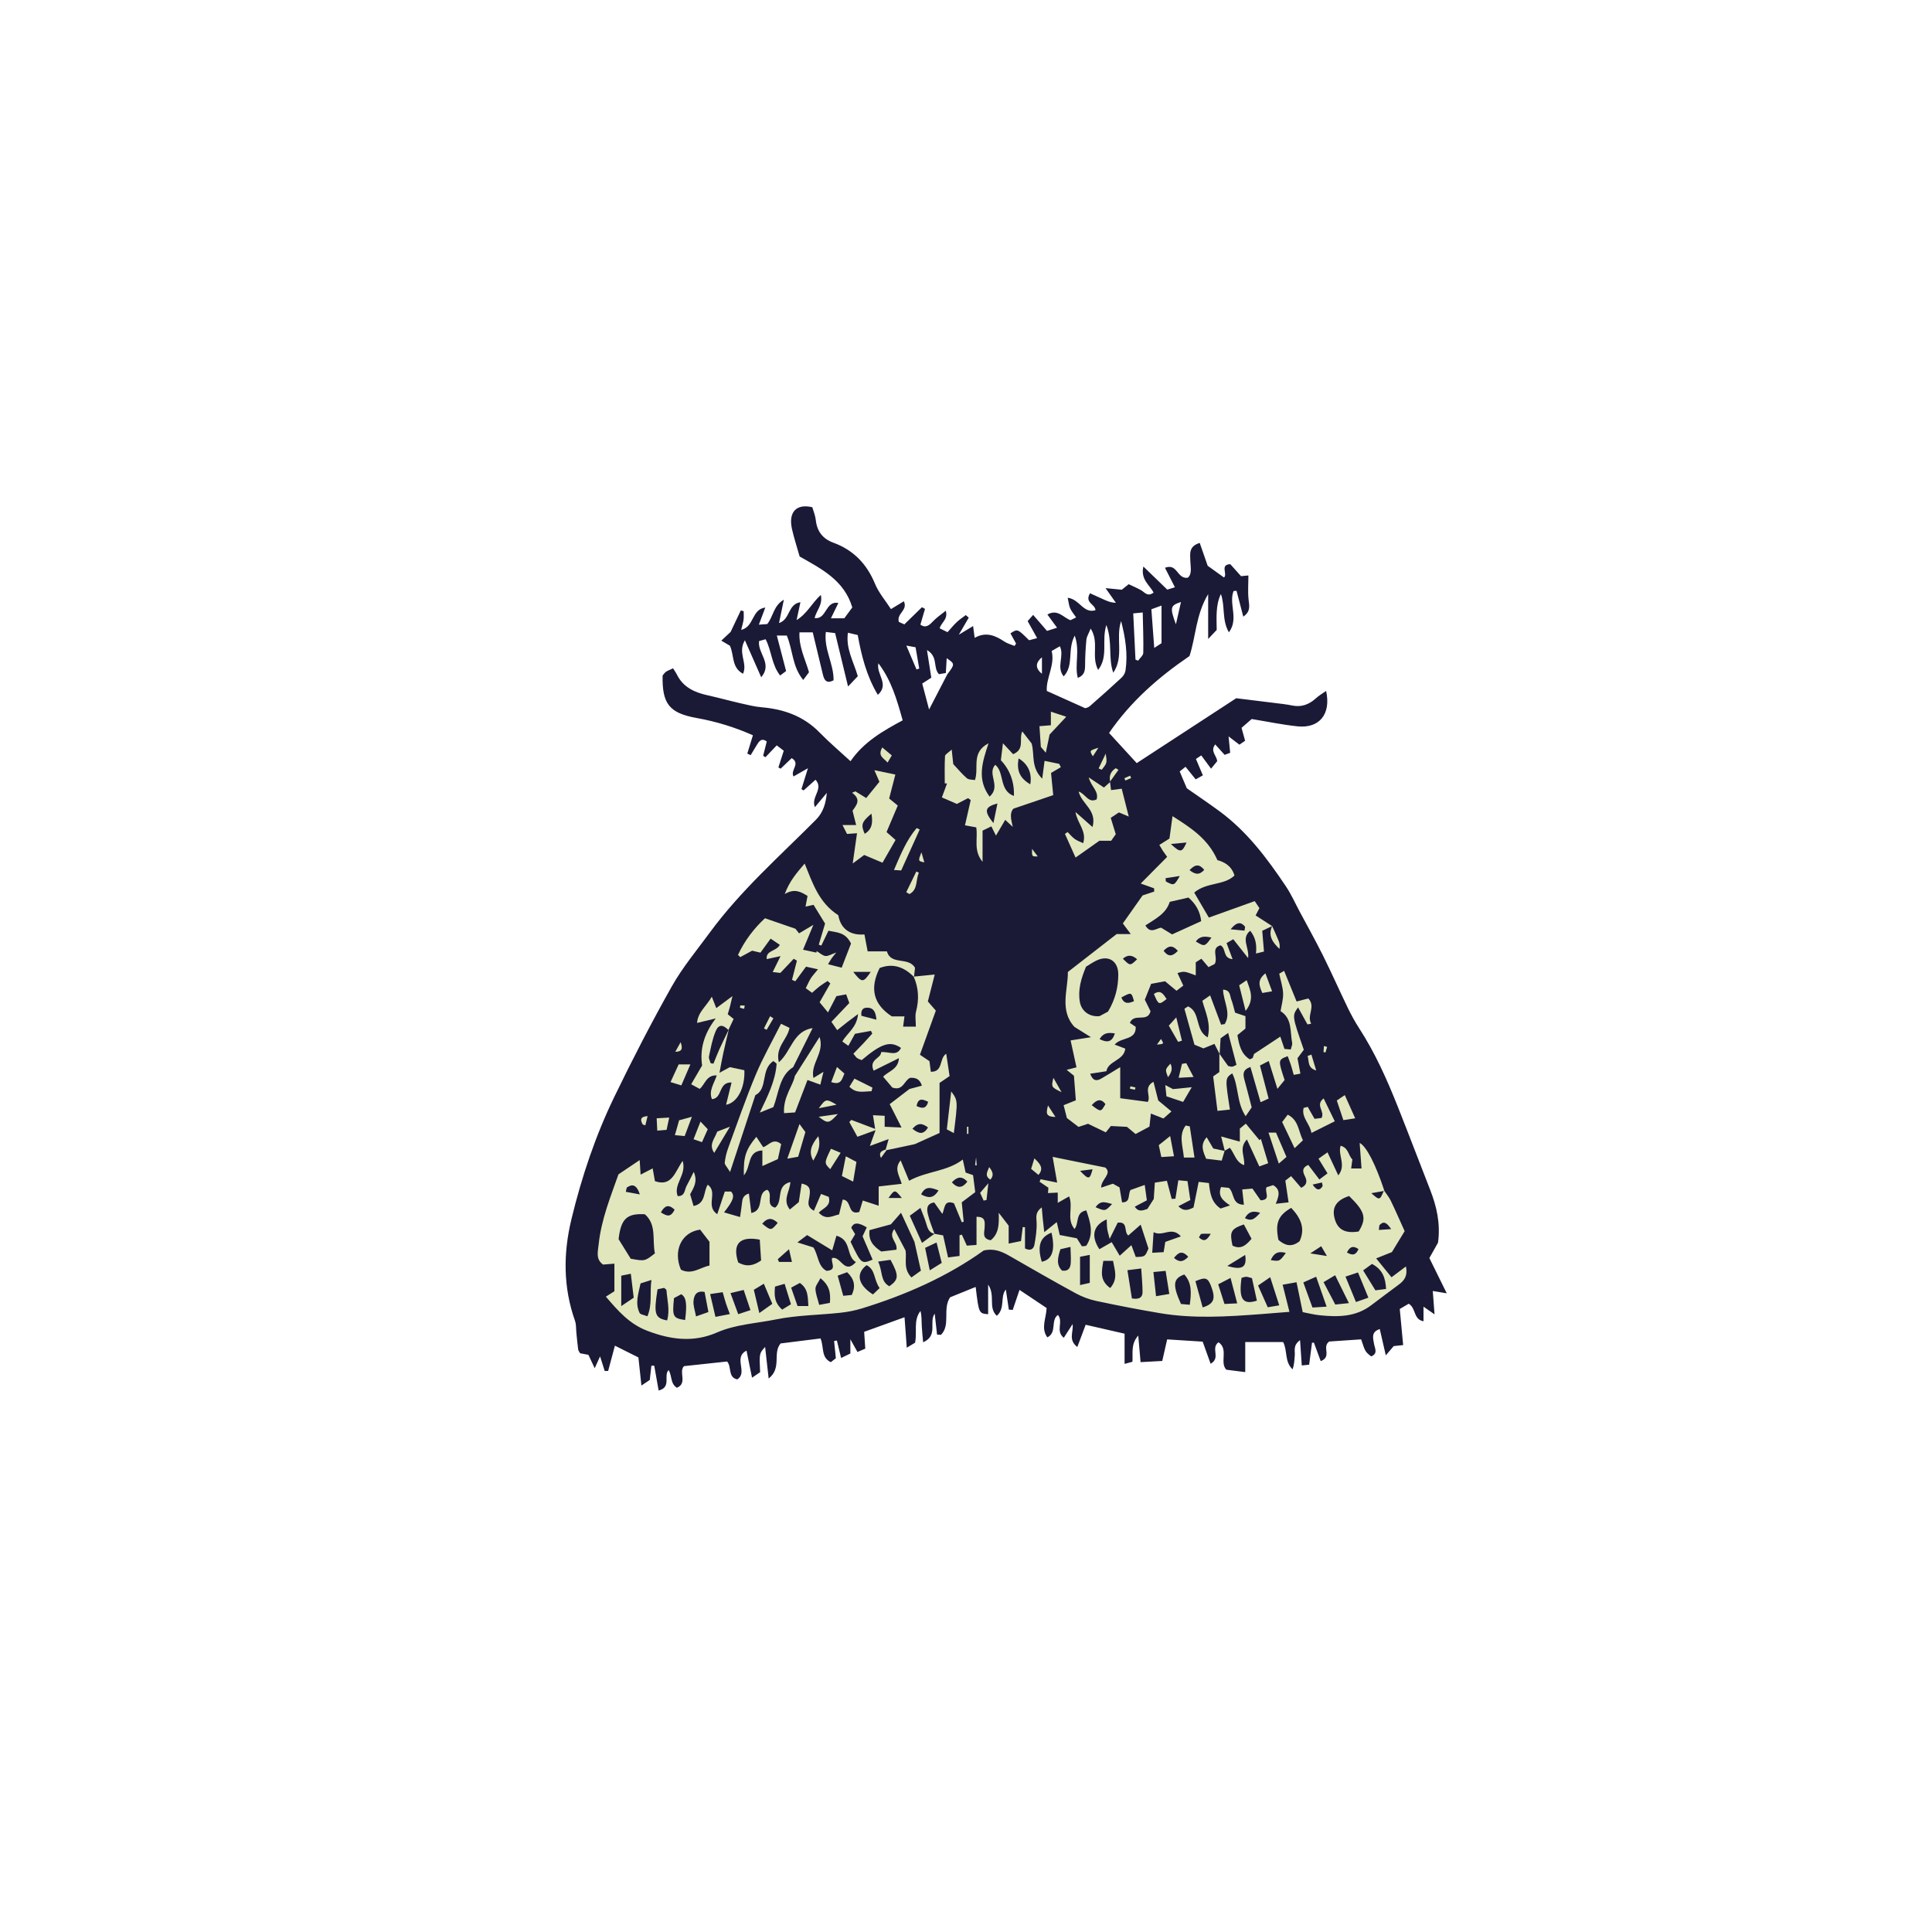 <svg version="1.1" id="svg" xmlns="http://www.w3.org/2000/svg" xmlns:xlink="http://www.w3.org/1999/xlink" x="0px" y="0px"
	 width="200px" height="200px" viewBox="0 0 200 200" enable-background="new 0 0 200 200" xml:space="preserve">
<path class="stroke" fill="#1a1a37"  fill-rule="evenodd" clip-rule="evenodd" d="M90.872,71.932c-1.168-1.961-1.687-4.017-2.08-6.193
	c-0.3-0.071-0.597-0.14-1.015-0.239c-0.234,1.648,0.563,2.933,1.023,4.501c-0.195,0.205-0.495,0.521-1.01,1.065
	c-0.481-1.987-0.892-3.681-1.339-5.528c-0.202-0.024-0.541-0.065-0.962-0.116c-0.216,1.803,0.833,3.3,0.801,5.006
	c-0.709,0.368-0.96,0.003-1.102-0.583c-0.342-1.431-0.687-2.861-1.053-4.382c-0.39,0-0.838,0-1.373,0
	c-0.085,1.497,0.584,2.732,0.985,4.126c-0.15,0.202-0.336,0.451-0.596,0.801c-1.155-1.389-1.067-3.11-1.703-4.596
	c-0.259,0-0.52,0-1.03,0c0.336,1.29,0.641,2.455,0.959,3.673c-0.202,0.151-0.379,0.284-0.616,0.462
	c-0.896-1.126-0.875-2.55-1.504-3.753c-0.265,0.073-0.476,0.131-0.677,0.187c-0.178,1.261,1.429,2.321,0.221,3.749
	c-0.571-1.293-1.084-2.457-1.69-3.831c-0.785,1.299,0.316,2.355-0.193,3.466c-1.215-0.65-0.9-1.923-1.36-2.903
	c-0.216-0.127-0.487-0.287-0.889-0.523c0.403-0.378,0.73-0.685,0.964-0.904c0.386-0.813,0.72-1.518,1.054-2.223
	c0.099,0.025,0.198,0.049,0.296,0.074c0,0.289,0.028,0.582-0.007,0.866c-0.039,0.308-0.137,0.607-0.25,1.074
	c1.368-0.326,1.057-2.125,2.498-2.315c-0.237,0.629-0.428,1.136-0.667,1.773c0.4-0.029,0.663-0.048,0.868-0.063
	c0.635-0.786,0.629-1.89,1.721-2.524c-0.18,0.867-0.326,1.567-0.503,2.422c1.187-0.395,0.882-1.94,2.218-2.162
	c-0.132,0.618-0.244,1.133-0.398,1.852c1.114-0.685,1.578-1.764,2.509-2.604c0.225,1.012-0.453,1.6-0.645,2.394
	c1.277,0.175,1.083-1.811,2.462-1.564c-0.25,0.516-0.483,0.996-0.772,1.592c0.529,0,0.934,0,1.383,0
	c0.276-0.374,0.554-0.752,0.829-1.126c-0.845-2.847-3.253-4.018-5.452-5.274c-0.288-1.021-0.587-1.925-0.794-2.85
	c-0.388-1.737,0.448-2.645,2.106-2.25c0.118,0.419,0.313,0.867,0.361,1.329c0.123,1.173,0.734,1.946,1.812,2.34
	c2.091,0.766,3.466,2.196,4.317,4.255c0.389,0.941,1.092,1.753,1.653,2.622c0.519-0.315,0.903-0.548,1.332-0.81
	c0.453,0.936-0.772,1.247-0.516,2.136c0.176,0.079,0.446,0.201,0.57,0.257c0.675-0.659,1.248-1.219,1.821-1.778
	c0.105,0.057,0.211,0.112,0.317,0.169c-0.152,0.521-0.304,1.044-0.476,1.636c0.58,0.414,0.954,0.026,1.368-0.407
	c0.335-0.349,0.75-0.622,1.263-1.036c0.246,0.928-0.471,1.193-0.637,1.821c0.234,0.115,0.497,0.245,0.812,0.401
	c0.339-0.373,0.631-0.736,0.968-1.052c0.282-0.267,0.613-0.479,0.923-0.716c0.103,0.088,0.205,0.176,0.308,0.264
	c-0.303,0.52-0.606,1.039-1.032,1.77c0.58-0.352,0.976-0.593,1.482-0.9c0.062,0.467,0.103,0.776,0.161,1.222
	c1.152-0.655,2.123-0.258,3.073,0.382c0.312,0.21,0.702,0.305,1.056,0.453c0.053-0.08,0.105-0.161,0.158-0.241
	c-0.194-0.354-0.389-0.707-0.583-1.059c0.732-0.479,0.732-0.479,1.928,0.712c0.206-0.053,0.455-0.119,0.835-0.218
	c-0.347-0.623-0.64-1.148-0.983-1.763c0.147-0.165,0.315-0.355,0.57-0.643c0.495,0.572,0.92,1.063,1.437,1.659
	c0.279-0.089,0.602-0.192,1.039-0.332c-0.377-0.515-0.663-0.905-1.002-1.367c1.072-0.598,1.627,0.306,2.389,0.589
	c0.136-0.066,0.302-0.147,0.587-0.286c-0.229-0.339-0.472-0.616-0.616-0.937c-0.132-0.296-0.156-0.641-0.258-1.098
	c1.247,0.146,1.615,1.67,2.878,1.285c-0.04-0.646-1.16-0.759-0.566-1.752c0.412,0.187,0.855,0.385,1.294,0.587
	c0.406,0.188,0.811,0.381,1.383,0.4c-0.294-0.417-0.588-0.834-1.07-1.518c0.706,0.069,1.136,0.111,1.681,0.165
	c0.154-0.123,0.401-0.32,0.715-0.572c0.431,0.206,0.864,0.386,1.271,0.615c0.386,0.216,0.681,0.735,1.307,0.249
	c-0.397-0.774-1.369-1.341-1.058-2.695c0.901,0.872,1.665,1.611,2.475,2.393c0.223-0.068,0.477-0.147,0.79-0.245
	c-0.364-0.711-0.679-1.329-1.029-2.016c1.309-0.505,1.216,1.17,2.355,1.032c0.483-0.387,0.283-1.111,0.267-1.795
	c-0.016-0.688-0.174-1.459,0.975-1.812c0.3,0.86,0.586,1.68,0.825,2.367c0.598,0.43,1.111,0.798,1.688,1.213
	c0.405-0.352-0.454-1.327,0.65-1.381c0.346,0.385,0.722,0.805,1.114,1.242c0.299-0.029,0.603-0.059,0.762-0.074
	c0,0.891-0.071,1.713,0.022,2.518c0.072,0.632,0.227,1.214-0.551,1.745c-0.242-0.925-0.47-1.797-0.699-2.669
	c-0.101,0.005-0.203,0.01-0.304,0.015c-0.533,1.328,0.566,2.887-0.487,4.277c-0.75-1.28-0.371-2.701-0.828-3.962
	c-0.554,1.166-0.445,2.408-0.434,3.719c-0.21,0.222-0.458,0.483-0.884,0.933c0-1.616,0-2.988,0-4.646
	c-1.284,2.153-1.273,4.405-1.932,6.416c-3.222,2.196-6.073,4.688-8.326,7.96c0.99,1.08,1.938,2.114,2.862,3.122
	c3.563-2.323,6.948-4.531,10.301-6.717c1.394,0.171,2.668,0.324,3.941,0.486c0.614,0.078,1.232,0.138,1.836,0.264
	c0.98,0.205,1.772-0.101,2.488-0.757c0.299-0.275,0.663-0.48,1.042-0.749c0.529,2.405-0.7,3.902-2.963,3.666
	c-1.556-0.163-3.096-0.488-4.742-0.757c-0.326,0.283-0.675,0.587-1.051,0.912c0.127,0.459,0.237,0.858,0.369,1.337
	c-0.164,0.112-0.348,0.239-0.59,0.406c-0.339-0.259-0.656-0.501-1.122-0.856c0.066,0.674,0.115,1.165,0.167,1.695
	c-0.209,0.078-0.378,0.142-0.574,0.215c-0.322-0.357-0.623-0.69-0.977-1.082c-0.546,0.728,0.15,1.127,0.206,1.736
	c-0.147,0.18-0.343,0.419-0.636,0.776c-0.366-0.496-0.66-0.894-1.013-1.373c-0.176,0.118-0.349,0.233-0.551,0.367
	c0.249,0.589,0.468,1.105,0.718,1.697c-0.261,0.146-0.482,0.269-0.746,0.416c-0.367-0.456-0.685-0.85-1.049-1.303
	c-0.23,0.185-0.404,0.323-0.605,0.484c0.26,0.614,0.499,1.178,0.736,1.741c1.13,0.792,2.276,1.562,3.387,2.379
	c2.85,2.096,4.935,4.882,6.876,7.78c0.551,0.821,0.957,1.739,1.425,2.615c0.808,1.511,1.646,3.007,2.409,4.54
	c0.89,1.787,1.696,3.615,2.566,5.411c0.353,0.727,0.74,1.442,1.18,2.119c1.643,2.536,2.867,5.275,3.979,8.068
	c1.146,2.877,2.243,5.773,3.371,8.658c0.667,1.709,1.082,3.457,0.816,5.462c-0.248,0.443-0.574,1.022-0.898,1.6
	c0.562,1.14,1.115,2.262,1.8,3.65c-0.675-0.112-1.043-0.172-1.447-0.238c0.053,0.694,0.104,1.387,0.182,2.417
	c-0.534-0.372-0.836-0.583-1.142-0.795c0,0.462,0,0.948,0,1.511c-1.075-0.201-0.749-1.342-1.529-1.817
	c-0.269,0.158-0.606,0.354-0.928,0.544c0.122,1.299,0.232,2.479,0.351,3.738c-0.354,0.037-0.618,0.065-0.977,0.103
	c-0.163,0.19-0.391,0.456-0.821,0.959c-0.237-1.037-0.421-1.838-0.624-2.721c-0.916,0.295-0.693,0.945-0.598,1.509
	c0.083,0.493,0.439,1.019-0.289,1.321c-0.62-0.487-0.62-0.487-1.04-1.765c-1.165,0.079-2.336,0.159-3.311,0.225
	c-0.795,0.583,0.332,1.549-0.873,2.031c-0.245-0.667-0.476-1.291-0.706-1.916c-0.065,0.004-0.131,0.007-0.197,0.01
	c-0.096,0.733-0.19,1.465-0.296,2.275c-0.253,0.025-0.464,0.046-0.763,0.076c-0.059-0.859-0.112-1.634-0.179-2.618
	c-0.736,0.53-0.515,1.069-0.545,1.534c-0.031,0.492-0.057,0.985-0.223,1.488c-0.861-0.787-0.509-1.932-0.984-2.827
	c-1.251,0-2.508,0-3.921,0c0,1.129,0,2.11,0,3.114c-0.745-0.095-1.335-0.171-1.957-0.25c-0.727-0.746,0.261-2.128-0.812-2.841
	c-0.845,0.622,0.277,1.609-0.816,2.226c-0.262-0.729-0.503-1.399-0.823-2.29c-1.146-0.073-2.397-0.152-3.675-0.233
	c-0.2,0.876-0.362,1.59-0.509,2.232c-0.788,0.043-1.409,0.077-2.245,0.123c-0.073-0.842-0.148-1.697-0.24-2.752
	c-0.788,0.889-0.541,1.807-0.602,2.714c-0.22,0.06-0.425,0.115-0.812,0.219c0-1.087,0-2.059,0-3.127
	c-1.405-0.322-2.681-0.615-4.029-0.924c-0.301,0.802-0.564,1.502-0.865,2.304c-0.979-0.761-0.374-1.552-0.489-2.371
	c-0.324,0.503-0.597,0.929-0.911,1.417c-0.892-0.719-0.009-1.662-0.608-2.368c-0.783,0.554-0.069,1.822-1.097,2.324
	c-0.69-0.97-0.122-1.929-0.073-3.039c-0.855-0.572-1.788-1.195-2.805-1.876c-0.268,0.79-0.484,1.431-0.701,2.071
	c-0.135-0.009-0.27-0.019-0.404-0.028c-0.104-0.704-0.209-1.407-0.31-2.079c-0.619,0.73-0.035,1.942-0.936,2.72
	c-0.931-0.866-0.113-2.071-0.897-3.234c0,1.229,0,2.144,0,3.069c-0.961-0.084-0.961-0.084-1.292-2.825
	c-0.943,0.382-1.847,0.75-2.648,1.074c-0.815,1.245,0.089,2.842-0.942,3.884c-0.136-0.009-0.272-0.017-0.407-0.025
	c-0.08-0.709-0.159-1.419-0.242-2.163c-0.636,0.837,0.394,2.269-1.199,2.958c-0.057-0.66-0.119-1.189-0.143-1.721
	c-0.022-0.505-0.005-1.012-0.127-1.524c-0.772,0.983-0.324,2.154-0.566,3.29c-0.184,0.111-0.408,0.247-0.857,0.519
	c-0.081-1.097-0.148-2.008-0.233-3.156c-1.443,0.522-2.792,1.009-4.179,1.51c0.043,0.652,0.077,1.163,0.116,1.742
	c-0.266,0.113-0.504,0.214-0.809,0.344c-0.229-0.411-0.427-0.764-0.735-1.314c0,0.619,0,1.015,0,1.473
	c-0.295,0.143-0.567,0.274-0.958,0.464c-0.167-0.688-0.302-1.247-0.437-1.807c-0.096,0.016-0.192,0.031-0.288,0.047
	c0.058,0.57,0.117,1.14,0.182,1.785c-0.145,0.114-0.322,0.251-0.522,0.408c-1.033-0.49-0.684-1.516-1.063-2.457
	c-1.376,0.173-2.808,0.353-4.136,0.519c-0.862,1.034,0.163,2.525-1.236,3.631c-0.141-1.26-0.248-2.213-0.366-3.269
	c-0.608,0.667-0.608,0.667-0.518,2.614c-0.179,0.122-0.396,0.269-0.837,0.568c-0.206-1.005-0.377-1.843-0.572-2.799
	c-1.414,0.716,0.189,2.264-0.962,2.977c-0.997-0.232-0.549-1.306-1.049-1.853c-1.471,0.159-2.963,0.32-4.459,0.48
	c-0.591,0.606,0.399,1.757-0.733,2.238c-0.699-0.427-0.485-1.223-0.861-1.831c-0.565,0.565,0.333,1.769-1.032,2.116
	c-0.16-0.901-0.308-1.736-0.456-2.57c-0.099,0-0.196,0.001-0.294,0.001c-0.052,0.467-0.105,0.933-0.167,1.474
	c-0.18,0.121-0.401,0.268-0.865,0.579c-0.116-1.069-0.209-1.937-0.313-2.91c-0.743-0.371-1.538-0.769-2.432-1.216
	c-0.253,0.947-0.476,1.78-0.699,2.612c-0.119,0.004-0.239,0.007-0.357,0.012c-0.155-0.491-0.311-0.982-0.479-1.514
	c-0.149,0.327-0.284,0.624-0.558,1.225c-0.288-0.614-0.449-0.958-0.65-1.389c-0.229-0.042-0.542-0.102-0.861-0.161
	c-0.076-0.145-0.181-0.262-0.198-0.391c-0.076-0.564-0.126-1.132-0.185-1.699c-0.044-0.424-0.007-0.877-0.145-1.269
	c-1.229-3.483-1.227-6.979-0.361-10.551c1.059-4.374,2.485-8.616,4.441-12.654c1.868-3.859,3.835-7.677,5.94-11.411
	c1.116-1.978,2.597-3.753,3.949-5.595c3.18-4.331,7.204-7.872,10.968-11.655c0.767-0.769,1.028-1.706,1.132-2.787
	c-0.392,0.47-0.784,0.939-1.235,1.481c-0.434-1.077,0.941-1.874,0.066-2.84c-0.435,0.39-0.836,0.749-1.237,1.108
	c-0.073-0.045-0.147-0.09-0.22-0.135c0.193-0.623,0.386-1.246,0.67-2.164c-0.683,0.39-1.08,0.617-1.49,0.851
	c-0.37-0.669,0.769-1.318-0.192-1.897c-0.375,0.357-0.758,0.725-1.141,1.091c-0.078-0.043-0.156-0.086-0.234-0.129
	c0.176-0.55,0.353-1.1,0.554-1.728c-0.234-0.178-0.477-0.362-0.729-0.554c-0.429,0.45-0.797,0.837-1.165,1.225
	c-0.08-0.048-0.159-0.097-0.239-0.145c0.12-0.479,0.241-0.955,0.375-1.484c-0.573-0.416-0.816,0.014-1.066,0.422
	c-0.202,0.331-0.401,0.663-0.601,0.995c-0.116-0.054-0.232-0.107-0.348-0.161c0.187-0.607,0.373-1.216,0.581-1.895
	c-1.867-0.836-3.805-1.427-5.825-1.79c-2.829-0.509-3.584-1.463-3.524-4.399c0.093-0.106,0.197-0.271,0.343-0.382
	c0.149-0.112,0.338-0.17,0.74-0.363c0.112,0.182,0.281,0.417,0.409,0.67c0.665,1.324,1.854,1.835,3.206,2.132
	c1.114,0.246,2.214,0.555,3.328,0.809c0.741,0.169,1.487,0.358,2.241,0.423c2.308,0.198,4.348,0.927,6.005,2.631
	c0.989,1.017,2.08,1.935,3.182,2.95c1.382-2.012,3.365-3.133,5.399-4.231c-0.593-2.098-1.143-4.097-2.514-5.905
	C90.675,69.794,92.114,70.822,90.872,71.932z M97.913,69.669c-0.259,0.045-0.519,0.09-0.714,0.124
	c-0.653-0.701-0.046-1.808-1.24-2.5c0.175,1.114,0.309,1.965,0.45,2.861c-0.314,0.202-0.619,0.399-0.94,0.606
	c0.228,0.862,0.449,1.703,0.709,2.688c0.689-1.331,1.289-2.488,1.888-3.645c0.795-1.046,0.795-1.084-0.065-1.667
	C97.97,68.678,97.941,69.173,97.913,69.669z M115.245,69.639c-0.55-1.521-0.05-3.154-0.713-4.94
	c-0.53,1.659,0.245,3.213-0.852,4.653c-0.755-1.424,0.141-2.849-0.774-4.282c-0.212,0.53-0.412,0.83-0.443,1.147
	c-0.086,0.897-0.132,1.801-0.136,2.702c-0.003,0.563-0.106,1.009-0.754,1.255c-0.354-1.365,0.249-2.78-0.317-4.378
	c-0.8,1.503-0.051,3.06-1.145,4.221c-0.797-0.976,0.097-2.087-0.393-3.116c-0.287,0.165-0.52,0.299-0.851,0.489
	c0.369,1.467-0.603,2.822-0.501,4.137c1.429,0.642,2.633,1.183,3.977,1.787c0.045-0.019,0.302-0.062,0.47-0.21
	c1.111-0.969,2.212-1.95,3.292-2.954c0.197-0.183,0.367-0.473,0.406-0.734c0.259-1.733-0.016-3.427-0.455-5.124
	C115.469,66.039,116.387,67.979,115.245,69.639z M117.312,63.5c0.083,1.702,0.158,3.243,0.233,4.783
	c0.09,0.037,0.18,0.074,0.271,0.111c0.187-0.272,0.53-0.54,0.536-0.816c0.03-1.362-0.028-2.727-0.058-4.176
	C117.913,63.439,117.693,63.461,117.312,63.5z M119.19,63.072c0.102,1.365,0.193,2.591,0.297,4c0.447-0.29,0.667-0.434,0.754-0.489
	c0-1.362,0-2.56,0-3.894C119.833,62.838,119.584,62.928,119.19,63.072z M121.73,64.628c0.167-0.739,0.335-1.477,0.524-2.308
	C121.145,62.675,121.086,62.885,121.73,64.628z M93.824,66.833c0.416,0.974,0.734,1.721,1.053,2.469
	c0.094-0.03,0.188-0.061,0.282-0.092c-0.124-0.718-0.248-1.437-0.381-2.207C94.52,66.957,94.317,66.921,93.824,66.833z
	 M107.861,69.75c0-0.569,0-1.139,0-1.71C107.202,68.593,107.134,69.161,107.861,69.75z"/>
<path fill-rule="evenodd" clip-rule="evenodd" fill="#e2e6bc" class="fill" d="M96.734,127.721c0.313,0.058,0.627,0.116,0.898,0.166
	c0.176,0.785,0.329,1.473,0.511,2.285c0.424-0.057,0.755-0.101,1.188-0.158c0-0.795,0-1.468,0-2.141
	c0.081-0.021,0.161-0.041,0.242-0.062c0.158,0.352,0.317,0.702,0.514,1.137c0.28-0.02,0.581-0.042,1.002-0.073
	c0-1.011,0-1.944,0-2.911c0.945-0.018,0.86,0.552,0.842,1.073c-0.018,0.535-0.312,1.19,0.625,1.354
	c0.873-0.694,0.865-1.698,0.831-2.845c0.399,0.519,0.697,0.904,1.031,1.336c0,0.504,0,1.062,0,1.853
	c0.511-0.104,0.909-0.187,1.276-0.262c0.074-0.595,0.127-1.023,0.18-1.451c0.078,0.007,0.156,0.013,0.234,0.019
	c0,0.752,0,1.504,0,2.197c0.596,0.312,0.899,0.017,0.971-0.366c0.146-0.782,0.267-1.587,0.229-2.375
	c-0.026-0.536-0.145-1.007,0.535-1.511c0.043,0.495,0.07,0.837,0.104,1.178c0.036,0.356,0.08,0.713,0.155,1.389
	c0.545-0.439,0.878-0.708,1.293-1.042c0.095,0.411,0.193,0.833,0.309,1.335c0.562,0.108,1.113,0.214,1.773,0.341
	c0.143,0.229,0.333,0.531,0.519,0.828c0.206-0.032,0.417-0.004,0.469-0.082c0.79-1.216,0.412-2.396-0.011-3.634
	c-1.156,0.209-0.725,1.291-1.218,1.931c-0.874-1.059-0.104-2.219-0.559-3.382c-0.404,0.229-0.771,0.438-1.179,0.669
	c0-0.321,0-0.641,0-1.06c-0.362,0.018-0.662,0.032-1.01,0.048c0.015-0.203,0.028-0.376,0.042-0.552
	c-0.304-0.208-0.608-0.415-0.913-0.622c0.035-0.086,0.071-0.172,0.106-0.259c0.488,0.101,0.977,0.199,1.713,0.35
	c-0.184-1.05-0.332-1.898-0.466-2.663c1.777,0.36,3.536,0.716,5.458,1.105c0.728,0.66-0.439,1.191-0.44,2.078
	c0.446-0.149,0.8-0.268,1.217-0.407c0.187,0.104,0.431,0.24,0.687,0.382c0.091,0.539,0.178,1.047,0.263,1.552
	c0.906,0.003,0.579-0.753,0.872-1.279c0.373-0.133,0.846-0.302,1.475-0.526c0.085,0.614,0.153,1.105,0.22,1.592
	c-0.448,0.236-0.813,0.429-1.255,0.661c0.388,0.575,0.82,0.398,1.309,0.232c0.21-0.328,0.438-0.686,0.662-1.034
	c0.035-0.534,0.069-1.051,0.11-1.689c0.414-0.063,0.805-0.124,1.249-0.191c0.187,0.704,0.342,1.29,0.498,1.876
	c0.128-0.008,0.255-0.016,0.383-0.024c0.097-0.613,0.195-1.227,0.303-1.907c0.321,0.03,0.584,0.055,0.95,0.089
	c0.103,0.693,0.198,1.333,0.291,1.958c-0.444,0.229-0.792,0.409-1.24,0.641c0.55,0.561,1.008,0.413,1.57,0.132
	c0.167-0.829,0.341-1.691,0.535-2.654c0.319,0.037,0.673,0.077,1.06,0.122c0.116,1.008,0.22,1.97,1.203,2.639
	c0.213-0.071,0.493-0.164,0.982-0.326c-0.76-0.509-1.292-0.979-0.93-1.898c0.279,0.028,0.587,0.06,0.811,0.084
	c0.599,0.529,0.271,1.73,1.555,1.746c-0.063-0.573-0.111-1.016-0.173-1.581c0.387-0.033,0.734-0.063,1.056-0.091
	c0.324,0.466,0.593,0.853,0.847,1.215c1.126-0.045,0.393-0.855,0.606-1.35c0.219-0.071,0.476-0.153,0.687-0.221
	c0.802,0.458,0.619,1.119,0.274,1.93c0.594-0.067,0.927-0.104,1.328-0.149c-0.119-0.795-0.218-1.458-0.336-2.249
	c0.114-0.088,0.325-0.254,0.597-0.465c0.364,0.422,0.69,0.8,1.043,1.21c0.604-0.292,0.642-0.687,0.394-1.185
	c-0.225-0.449-0.36-0.884,0.342-1.186c0.374,0.493,0.733,0.966,1.146,1.51c0.311-0.234,0.561-0.421,0.845-0.635
	c-0.316-0.518-0.602-0.983-0.93-1.519c0.336-0.238,0.584-0.414,0.929-0.658c0.376,0.805,0.709,1.515,1.115,2.384
	c0.861-1.062-0.069-2.078,0.241-3.065c0.831,0.202,0.794,1.026,1.219,1.414c-0.045,0.331-0.082,0.603-0.127,0.938
	c0.327,0,0.599,0,1.075,0c-0.068-0.926-0.131-1.79-0.195-2.641c0.689,0.333,1.645,2.187,2.563,4.959
	c-0.403,0.072-0.807,0.143-1.358,0.24c0.87,0.76,0.874,0.758,1.312-0.29c0.237,0.354,0.52,0.685,0.703,1.064
	c0.495,1.026,0.948,2.073,1.438,3.157c-0.481,0.79-0.938,1.539-1.321,2.167c-0.549,0.22-0.995,0.398-1.628,0.652
	c0.62,0.762,1.08,1.328,1.589,1.954c0.539-0.406,0.951-0.714,1.494-1.122c0.202,0.964-0.169,1.454-0.722,1.867
	c-0.953,0.714-1.916,1.416-2.86,2.141c-1.607,1.233-3.455,1.237-5.333,1.048c-0.612-0.062-1.216-0.221-1.771-0.325
	c-0.205-0.99-0.403-1.949-0.641-3.095c-0.542,0.097-0.943,0.17-1.438,0.259c0.255,1.018,0.459,1.835,0.704,2.807
	c-1.042,0.083-2.013,0.164-2.983,0.237c-3.475,0.26-6.952,0.484-10.414-0.1c-2.207-0.372-4.406-0.798-6.594-1.265
	c-0.735-0.156-1.472-0.432-2.133-0.792c-2.294-1.251-4.562-2.553-6.827-3.856c-0.804-0.462-1.611-0.83-2.7-0.573
	c-3.773,2.703-8.074,4.599-12.606,5.993c-0.724,0.223-1.483,0.369-2.236,0.45c-2.229,0.24-4.498,0.249-6.682,0.693
	c-2.033,0.414-4.14,0.499-6.099,1.354c-2.395,1.045-4.761,0.755-7.204-0.181c-1.867-0.717-3.013-2.054-4.284-3.533
	c0.325-0.206,0.584-0.371,0.883-0.56c0-0.917,0-1.855,0-2.857c-0.438,0.036-0.806,0.065-1.175,0.096
	c-0.779-0.557-0.534-1.34-0.457-2.085c0.275-2.636,1.285-5.06,2.052-7.255c0.863-0.58,1.516-1.02,2.197-1.478
	c0.024,0.396,0.055,0.881,0.094,1.508c0.47-0.243,0.827-0.428,1.249-0.646c0.083,0.462,0.155,0.866,0.236,1.32
	c1.763,0.614,2.069-0.958,2.868-2.102c0.449,1.452-0.989,2.403-0.514,3.65c0.774,0.025,0.7-0.653,0.922-1.058
	c0.218-0.397,0.415-0.806,0.745-1.453c0.42,1.023,0.013,1.593-0.376,2.324c0.09,0.31,0.214,0.737,0.353,1.211
	c1.296-0.265,0.992-1.456,1.467-2.206c1.105,0.795-0.285,2.199,0.985,3.056c0.28-0.839,0.523-1.57,0.783-2.347
	c0.244,0,0.464,0,0.649,0c0.397,0.452,0.251,0.908-0.728,2.156c0.564,0.165,1.05,0.308,1.658,0.485
	c0.083-0.588,0.152-0.996,0.195-1.407c0.043-0.432,0.093-0.845,0.721-1.026c0.084,0.688,0.16,1.308,0.248,2.015
	c1.441-0.302,0.488-2.068,1.652-2.408c0.647,0.462-0.243,1.613,0.821,1.852c0.858-0.675,0.016-2.267,1.57-2.652
	c-0.047,0.995-0.852,1.84-0.055,2.846c0.336-0.277,0.674-0.556,0.928-0.767c0.106-0.696,0.195-1.279,0.293-1.916
	c0.995,0.191,0.882,0.762,0.808,1.337c-0.061,0.478-0.354,1.027,0.462,1.471c0.25-0.583,0.477-1.113,0.742-1.735
	c0.304,0.115,0.584,0.22,0.792,0.299c0.28,0.97-0.585,1.156-1.031,1.634c0.774,0.836,1.441,0.309,2.101,0.187
	c0.145-0.587,0.262-1.062,0.379-1.54c0.976,0.044,0.458,1.67,1.715,1.284c0.105-0.341,0.227-0.737,0.364-1.185
	c0.472,0.154,0.951,0.312,1.644,0.538c0-0.813,0-1.391,0-1.994c0.855-0.098,1.565-0.18,2.384-0.274
	c-0.25-0.883-0.815-1.566-0.111-2.425c0.304,0.732,0.572,1.375,0.877,2.109c1.854-1.017,3.931-0.943,5.556-2.196
	c0.088,0.397,0.185,0.841,0.296,1.348c0.261,0.091,0.52,0.18,0.769,0.266c0.068,0.536,0.137,1.071,0.225,1.761
	c-0.369,0.278-0.806,0.607-1.397,1.053c0.057,0.572,0.13,1.29,0.201,2.008c-0.065,0.018-0.129,0.036-0.194,0.053
	c-0.278-0.673-0.557-1.346-0.812-1.963c-1.046-0.392-0.934,0.505-1.203,1.102c-0.337-0.476-0.597-0.841-0.844-1.188
	c-0.845,0.138-0.763,0.739-0.652,1.225c0.158,0.69,0.448,1.352,0.68,2.025c-0.625-0.133-0.726-0.653-0.88-1.154
	c-0.143-0.466-0.339-0.913-0.572-1.53c-0.446,0.329-0.72,0.531-1.102,0.812c0.411,0.912,0.787,1.747,1.265,2.81
	C96.002,128.258,96.368,127.989,96.734,127.721z M67.796,129.749c-0.299-1.386,0.213-2.956-1.04-4.049
	c-1.871-0.109-2.48,0.48-2.72,2.578c0.419,0.676,0.862,1.391,1.256,2.023C66.749,130.568,66.749,130.568,67.796,129.749z
	 M94.665,128.558c-0.44-0.954-0.866-1.875-1.391-3.013c-0.427,0.488-0.741,0.847-1.05,1.198c-0.738,0.201-1.487,0.405-2.213,0.602
	c-0.124,1.082,0.382,1.652,1.218,2.211c0.471-0.056,1.042-0.123,1.572-0.187c0.144-0.829-0.892-1.225-0.228-2.138
	c0.438,0.833,0.821,1.561,1.176,2.235c0.123,0.918-0.27,1.868,0.604,2.774c0.363-0.26,0.729-0.522,0.98-0.702
	C95.075,130.385,94.864,129.445,94.665,128.558z M114.871,128.249c-0.136-0.549-0.22-0.794-0.252-1.046
	c-0.04-0.309-0.037-0.623-0.053-0.973c-1.384,0.602-1.669,1.707-0.76,3.088c0.42-0.24,0.848-0.484,1.277-0.729
	c0.239,0.406,0.493,0.833,0.83,1.404c0.492-0.446,0.842-0.763,1.208-1.095c0.171,0.461,0.317,0.853,0.454,1.224
	c0.957-0.023,0.957-0.023,1.315-0.878c-0.243-0.743-0.484-1.48-0.808-2.468c-0.556,0.486-0.926,0.811-1.283,1.124
	c-0.5-0.404,0.027-1.458-1.092-1.333C115.483,127.017,115.246,127.495,114.871,128.249z M72.478,127.291
	c-1.926,0.262-2.824,2.16-1.992,4.143c1.121,0.581,2.017-0.245,2.96-0.424c0-0.921,0-1.712,0-2.459
	C73.08,128.075,72.768,127.667,72.478,127.291z M86.138,130.231c0.921-0.238,1.251,1.764,2.465,0.423
	c-1.048-0.638-0.419-2.294-2.015-2.733c-0.16,0.554-0.303,1.047-0.438,1.515c-0.837-0.51-1.636-0.997-2.597-1.582
	c-0.21,0.158-0.493,0.372-1.007,0.76c0.797,0.25,1.268,0.397,1.659,0.52c0.529,0.842,0.445,1.943,1.358,2.424
	C86.704,131.481,85.988,130.719,86.138,130.231z M139.659,123.812c-1.269,0.408-1.761,1.124-1.538,2.165
	c0.274,1.276,1.064,1.747,2.529,1.506C141.496,126.108,141.319,125.419,139.659,123.812z M133.664,125.037
	c-1.371,0.794-1.669,1.59-1.321,3.319c0.651,0.559,1.342,0.817,2.192,0.132C135.142,127.173,134.666,126.094,133.664,125.037z
	 M76.418,130.688c0.872,0.491,1.604,0.335,2.371-0.205c-0.047-0.737-0.094-1.466-0.139-2.156
	C76.562,127.928,75.793,128.773,76.418,130.688z M88.053,128.555c1.106,2.3,1.12,2.312,2.281,1.843
	c-0.347-0.806-0.694-1.61-1.042-2.419c0.135-0.285,0.287-0.607,0.435-0.921c-0.885-0.538-1.355-0.527-1.607,0.033
	c0.123,0.205,0.264,0.438,0.403,0.672C88.358,128.038,88.195,128.314,88.053,128.555z M66.308,132.859
	c-0.213,1.046-0.591,2.045-0.097,3.056c0.084,0.172,0.455,0.203,0.809,0.347c0.523-1.25,0.228-2.447,0.415-3.761
	C66.924,132.663,66.629,132.756,66.308,132.859z M136.247,132.165c-0.54,0.24-0.884,0.395-1.327,0.592
	c0.333,0.913,0.618,1.696,0.946,2.598c0.474-0.029,0.888-0.055,1.466-0.09C136.951,134.178,136.647,133.308,136.247,132.165z
	 M123.165,135.07c0.165-1.232,0.225-2.264-0.567-3.136c-1.169,0.418-1.235,1.072-0.344,3.055
	C122.482,135.009,122.748,135.033,123.165,135.07z M117.173,134.415c0.848,0.146,1.101-0.184,1.102-0.658
	c0-0.776-0.081-1.552-0.136-2.445c-0.541,0.068-0.878,0.11-1.428,0.179C116.878,132.545,117.025,133.482,117.173,134.415z
	 M120.459,129.622c0.08-0.499,0.131-0.815,0.171-1.06c0.539-0.191,1.016-0.36,1.617-0.574c-0.988-1.093-1.828,0.078-2.83-0.432
	c-0.052,0.805-0.09,1.406-0.137,2.131C119.791,129.66,120.085,129.644,120.459,129.622z M124.5,135.345
	c1.219-0.386,1.367-0.931,0.846-2.266c-0.314-0.805-0.57-0.896-1.596-0.451C123.987,133.487,124.23,134.368,124.5,135.345z
	 M139.638,134.898c-0.539-1.09-0.944-1.91-1.426-2.887c-0.487,0.292-0.809,0.485-1.199,0.719c0.443,0.846,0.812,1.547,1.214,2.315
	C138.635,135.003,138.98,134.967,139.638,134.898z M89.71,130.969c-1.121,0.855-0.937,2.01,0.657,3.033
	c0.199-0.189,0.448-0.427,0.692-0.659C90.418,132.43,90.657,131.452,89.71,130.969z M140.37,134.785
	c0.428-0.15,0.778-0.272,1.286-0.45c-0.385-0.935-0.7-1.698-1.075-2.611c-0.483,0.16-0.831,0.275-1.296,0.43
	C139.674,133.097,139.993,133.869,140.37,134.785z M128.527,132.279c-0.313,2.171,0.1,2.843,1.585,2.365
	c-0.172-0.788-0.348-1.592-0.509-2.329c-0.319-0.082-0.455-0.143-0.592-0.144C128.875,132.171,128.737,132.229,128.527,132.279z
	 M128.763,126.752c-1.356,0.473-1.486,0.759-1.175,2.194c0.847,0.427,1.393-0.012,1.97-0.708
	C129.298,127.753,129.044,127.277,128.763,126.752z M68.071,133.465c-0.412,2.559-0.289,2.987,0.989,3.224
	c0.304-1.052,0.012-2.096-0.069-3.134c-0.006-0.065-0.122-0.123-0.24-0.234C68.571,133.358,68.35,133.405,68.071,133.465z
	 M141.111,131.51c0.478,0.776,0.864,1.403,1.27,2.064c0.361-0.047,0.662-0.085,1.103-0.143c-0.052-1.169-0.385-2.03-1.456-2.589
	C141.75,131.045,141.503,131.225,141.111,131.51z M131.491,132.216c-0.61,0.418-0.924,0.635-1.256,0.862
	c0.367,0.825,0.671,1.507,1.002,2.251c0.376-0.064,0.672-0.114,1.19-0.202C132.125,134.187,131.861,133.368,131.491,132.216z
	 M73.513,133.961c0.21,0.902,0.363,1.56,0.55,2.361c0.563-0.109,0.973-0.189,1.491-0.29c-0.183-0.493-0.304-0.789-0.401-1.093
	c-0.113-0.348-0.206-0.704-0.34-1.171C74.42,133.827,74.086,133.877,73.513,133.961z M108.851,127.605
	c-1.2,0.456-1.489,1.402-1.009,3.009C108.917,130.407,109.268,129.424,108.851,127.605z M90.902,130.6
	c0.493,1.01,0.202,2.033,1.165,2.554c0.983-0.709,1.003-1.099,0.119-2.739C91.884,130.458,91.54,130.507,90.902,130.6z
	 M65.302,131.858c-0.39,0.079-0.68,0.137-0.99,0.2c0,0.994,0,1.899,0,3.149c0.605-0.409,0.97-0.656,1.29-0.872
	C65.492,133.424,65.402,132.689,65.302,131.858z M78.605,135.926c0.616-0.438,0.983-0.697,1.344-0.953
	c-0.321-0.762-0.57-1.354-0.877-2.08c-0.449,0.272-0.741,0.449-1.035,0.627C78.214,134.27,78.364,134.901,78.605,135.926z
	 M70.924,136.648c0.212-1.672,0.119-2.354-0.403-2.67c-0.244,0.13-0.521,0.28-0.75,0.403
	C69.579,136.301,69.66,136.464,70.924,136.648z M114.931,133.337c0.845-0.973,0.449-1.864,0.291-2.815c-0.358,0-0.655,0-1.005,0
	C114.055,131.568,113.788,132.53,114.931,133.337z M119.401,131.682c0.099,0.904,0.177,1.624,0.272,2.501
	c0.544-0.093,0.912-0.155,1.373-0.234c-0.141-0.882-0.256-1.6-0.382-2.388C120.215,131.604,119.912,131.633,119.401,131.682z
	 M112.813,132.801c0-1.045,0-1.919,0-2.896c-0.429,0.083-0.724,0.14-1.007,0.195c0,1.009,0,1.916,0,2.93
	C112.218,132.937,112.473,132.879,112.813,132.801z M128.076,134.924c-0.25-0.954-0.443-1.692-0.689-2.634
	c-0.563,0.292-0.902,0.467-1.278,0.661c0.242,0.76,0.438,1.376,0.647,2.034C127.161,134.966,127.473,134.952,128.076,134.924z
	 M96.251,131.504c0.531-0.33,0.895-0.558,1.239-0.771c-0.193-0.76-0.341-1.34-0.538-2.112c-0.454,0.214-0.821,0.388-1.184,0.558
	C95.927,129.941,96.049,130.531,96.251,131.504z M85.908,134.874c0.099-1.057-0.049-1.818-0.977-2.554
	c-0.224,0.453-0.527,0.783-0.516,1.104c0.018,0.531,0.236,1.055,0.389,1.656C85.238,134.999,85.53,134.944,85.908,134.874z
	 M73.334,135.822c-0.157-0.833-0.278-1.466-0.394-2.077c-0.878-0.185-1.103,0.383-1.149,0.954c-0.037,0.47,0.149,0.959,0.262,1.575
	C72.57,136.092,72.898,135.976,73.334,135.822z M75.62,133.861c0.304,0.831,0.524,1.432,0.8,2.183
	c0.478-0.158,0.834-0.276,1.267-0.419c-0.261-0.778-0.465-1.388-0.701-2.09C76.538,133.643,76.2,133.723,75.62,133.861z
	 M81.899,133.298c0.231,0.663,0.443,1.271,0.662,1.901c0.391,0,0.692,0,1.122,0c-0.069-0.923,0.009-1.765-0.882-2.39
	C82.531,132.955,82.259,133.103,81.899,133.298z M80.973,135.569c0.318-0.195,0.58-0.355,0.907-0.555
	c-0.223-0.718-0.426-1.373-0.655-2.113c-0.404,0.117-0.69,0.199-0.994,0.286C80.142,134.079,80.149,134.852,80.973,135.569z
	 M86.716,132.06c0.202,0.73,0.383,1.383,0.576,2.08c0.375-0.035,0.636-0.06,0.884-0.083c0.428-0.93,0.255-1.665-0.482-2.359
	C87.402,131.805,87.118,131.91,86.716,132.06z M109.775,129.319c-0.289,0.884-0.445,1.601,0.167,2.214
	c0.724,0.095,0.882-0.339,0.906-0.852c0.022-0.49-0.016-0.982-0.031-1.604C110.338,129.188,110.08,129.248,109.775,129.319z
	 M127.051,131.05c1.56,0.471,2.05,0.124,1.849-1.14C128.329,130.262,127.797,130.59,127.051,131.05z M78.905,126.676
	c0.911,0.736,0.911,0.736,1.604-0.083C79.995,126.095,79.493,125.986,78.905,126.676z M81.68,129.32
	c-0.551,0.488-0.857,0.76-1.164,1.031c0.042,0.096,0.084,0.191,0.126,0.286c0.407,0,0.814,0,1.339,0
	C81.892,130.247,81.827,129.965,81.68,129.32z M97.157,123.23c-0.786-0.303-1.369-0.489-1.802,0.417
	C96.084,124.026,96.619,124.109,97.157,123.23z M113.415,124.97c0.996,0.427,0.996,0.427,1.708-0.333
	C114.488,124.492,113.956,124.185,113.415,124.97z M133.111,129.701c-0.862-0.236-1.27,0.077-1.561,0.747
	C132.466,130.584,132.466,130.584,133.111,129.701z M98.535,122.398c0.636,0.669,1.109,0.575,1.605-0.078
	C99.548,121.695,99.076,121.827,98.535,122.398z M111.813,121.207c0.892,0.949,1.005,0.918,1.289-0.166
	C112.636,121.101,112.225,121.154,111.813,121.207z M93.358,124.017c-0.733-0.904-0.733-0.904-1.383,0
	C92.507,124.017,92.933,124.017,93.358,124.017z M69.835,125.22c-0.648-0.596-1.027-0.41-1.421,0.289
	C68.969,125.841,69.405,126.118,69.835,125.22z M64.879,122.939c-0.031,0.146-0.063,0.291-0.095,0.437
	c0.428,0.078,0.856,0.157,1.454,0.267C65.889,122.602,65.451,122.544,64.879,122.939z M123.007,130.102
	c-0.67-0.731-1.048-0.402-1.476,0.117C122.053,130.68,122.471,130.673,123.007,130.102z M130.453,125.549
	c-0.834-0.267-1.234-0.056-1.579,0.547C129.597,126.501,129.939,126.107,130.453,125.549z M137.361,130.022
	c-0.275-0.474-0.411-0.708-0.59-1.014c-0.332,0.218-0.576,0.378-1.132,0.742C136.355,129.864,136.723,129.922,137.361,130.022z
	 M139.433,129.657c0.63,0.371,0.956,0.227,1.196-0.353C140.096,128.942,139.753,129.013,139.433,129.657z M135.886,122.626
	c0.402,0.627,0.741,0.64,1.021,0.173c0.034-0.057-0.021-0.169-0.058-0.388C136.522,122.485,136.204,122.556,135.886,122.626z
	 M144.014,127.237c-0.47-0.694-0.785-0.852-1.184-0.435c-0.075,0.078-0.048,0.255-0.089,0.522
	C143.12,127.299,143.443,127.276,144.014,127.237z M125.333,127.722c-0.463,0-0.724-0.027-0.973,0.015
	c-0.085,0.015-0.142,0.201-0.245,0.358C124.566,128.52,124.896,128.504,125.333,127.722z"/>
<path fill-rule="evenodd" clip-rule="evenodd" fill="#e2e6bc" class="fill" d="M131.697,95.868c-0.298,0.14-0.597,0.281-1.031,0.486
	c0.055,0.647,0.112,1.34,0.18,2.15c-0.2,0.049-0.479,0.118-0.826,0.204c0.091-0.92-0.04-1.665-0.6-2.36
	c-0.989,0.823-0.074,1.715-0.216,2.831c-0.608-0.773-1.052-1.337-1.535-1.951c-0.271,0.155-0.461,0.264-0.694,0.397
	c0.202,0.546,0.384,1.034,0.62,1.669c-1.065-0.12-0.617-1.108-1.25-1.437c-1.036,0.293-0.214,1.258-0.6,1.933
	c-0.134,0.067-0.378,0.192-0.64,0.326c-0.258-0.303-0.487-0.572-0.738-0.868c-0.224,0.142-0.379,0.24-0.583,0.368
	c0,0.44,0,0.885,0,1.356c-1.19-0.444-1.19-0.444-1.891-0.239c0.173,0.373,0.34,0.734,0.602,1.294
	c-0.201,0.154-0.415,0.316-0.704,0.536c-0.428-0.354-0.78-0.646-1.188-0.984c-0.463,0.085-0.972,0.179-1.438,0.266
	c-0.228,0.575-0.427,1.074-0.653,1.645c0.184,0.373,0.392,0.791,0.591,1.193c-0.307,1.222-1.703,0.127-2.138,1.206
	c0.148,0.099,0.375,0.252,0.607,0.409c0.044,1.434-1.495,1.026-2.184,1.84c0.412,0.156,0.735,0.278,1.105,0.417
	c-0.154,1.252-1.766,1.245-1.96,2.337c-0.591,0.093-1.083,0.168-1.677,0.261c0.282,0.776,0.682,0.767,1.146,0.501
	c0.597-0.343,1.179-0.71,1.963-1.186c0,1.189,0,2.161,0,3.219c1.038,0.139,1.949,0.261,2.857,0.382
	c0.354-0.649-0.499-1.478,0.587-2.086c0.175,0.688,0.329,1.291,0.493,1.938c0.408,0.339,0.841,0.698,1.368,1.134
	c-0.3,0.263-0.56,0.492-0.833,0.731c-0.415-0.162-0.756-0.297-1.297-0.51c-0.053,0.481-0.094,0.858-0.147,1.348
	c-0.399,0.214-0.893,0.478-1.44,0.77c-0.327-0.272-0.605-0.504-0.894-0.745c-0.49-0.024-0.999-0.05-1.664-0.083
	c-0.093,0.117-0.27,0.338-0.524,0.656c-0.572-0.277-1.15-0.558-1.835-0.89c-0.233,0.077-0.589,0.193-0.985,0.324
	c-0.376-0.287-0.75-0.571-1.206-0.917c-0.095-0.375-0.21-0.825-0.338-1.33c0.453-0.181,0.835-0.334,1.265-0.507
	c-0.062-0.801-0.121-1.556-0.197-2.542c-0.086-0.069-0.376-0.305-0.753-0.611c0.341-0.087,0.621-0.158,1.017-0.26
	c-0.197-0.9-0.386-1.761-0.61-2.786c0.613-0.098,1.186-0.188,2.107-0.334c-0.676-0.421-1.115-0.695-1.704-1.061
	c-1.592-1.722-0.654-3.9-0.686-5.689c1.731-1.345,3.26-2.534,5.05-3.925c0.181,0,0.704,0,1.461,0
	c-0.391-0.525-0.625-0.841-0.818-1.1c0.677-0.96,1.327-1.884,2.042-2.899c0.308-0.102,0.757-0.253,1.207-0.403
	c-0.005-0.112-0.011-0.224-0.016-0.335c-0.442-0.157-0.884-0.315-1.383-0.494c0.93-0.938,1.807-1.823,2.737-2.761
	c-0.197-0.277-0.326-0.448-0.445-0.626c-0.097-0.147-0.183-0.304-0.365-0.61c0.423-0.267,0.827-0.521,1.049-0.661
	c0.12-0.878,0.201-1.479,0.315-2.317c1.936,1.229,3.681,2.354,4.649,4.554c0.682,0.189,1.445,0.546,1.767,1.587
	c-1.09,1.062-2.86,0.662-4.169,1.768c0.494,0.845,0.98,1.677,1.515,2.59c1.676-0.601,3.19-1.145,4.747-1.704
	c0.183,0.271,0.337,0.499,0.486,0.722c-0.15,0.295-0.276,0.539-0.391,0.762c0.585,0.376,1.146,0.737,1.707,1.098L131.697,95.868z
	 M114.701,104.721c0.767-1.285,1.057-2.535,1.064-3.823c0.009-1.441-1.044-2.072-2.294-1.447c-0.375,0.187-0.724,0.428-1.047,0.622
	c-0.501,1.209-0.857,2.378-0.638,3.646c0.162,0.945,0.988,1.578,2.041,1.471C114.064,105.062,114.395,104.886,114.701,104.721z
	 M120.196,96.032c0.381,0.233,0.734,0.45,1.138,0.697c1.006-0.458,1.985-0.903,3.012-1.37c-0.106-1.004-0.557-1.781-1.316-2.443
	c-0.664,0.152-1.295,0.297-1.938,0.444c-0.396,1.266-1.534,1.777-2.519,2.442C119.097,96.707,119.69,96.101,120.196,96.032z
	 M113.014,114.41c0.951,0.719,0.951,0.719,1.421-0.118C113.968,113.691,113.533,113.824,113.014,114.41z M125.41,97.057
	c-0.631-0.137-1.184-0.199-1.621,0.406C124.712,98.01,124.712,98.01,125.41,97.057z M116.08,103.259
	c0.291,0.713,0.765,0.619,1.312,0.38C117.123,102.694,117.123,102.694,116.08,103.259z M116.24,99.244
	c0.753,0.756,0.753,0.756,1.473,0.056C117.224,98.877,116.769,98.783,116.24,99.244z M115.411,106.979
	c-0.657-0.101-1.181-0.092-1.582,0.591C114.654,107.983,115.133,107.858,115.411,106.979z M121.208,87.368
	c0.976,0.926,1.159,0.902,1.62-0.152C122.288,87.267,121.844,87.309,121.208,87.368z M120.658,90.911
	c0.009,0.112,0.019,0.225,0.028,0.337c0.856,0.449,0.856,0.449,1.448-0.567C121.544,90.773,121.102,90.842,120.658,90.911z
	 M121.932,98.432c-0.594-0.666-1.006-0.498-1.477-0.008C120.937,99.075,121.366,99.03,121.932,98.432z M124.663,90.049
	c-0.512-0.625-0.936-0.593-1.522,0.027C123.697,90.502,124.116,90.646,124.663,90.049z M128.832,96.339
	c0.021-0.135,0.042-0.27,0.062-0.404c-0.427-0.52-0.856-0.524-1.501,0.265C128,96.258,128.416,96.298,128.832,96.339z"/>
<path fill-rule="evenodd" clip-rule="evenodd" fill="#e2e6bc" class="fill" d="M94.584,101.099c0.682-0.067,1.363-0.136,2.178-0.217
	c-0.245,0.958-0.473,1.85-0.711,2.786c0.261,0.301,0.5,0.576,0.826,0.952c-0.525,1.458-1.071,2.97-1.646,4.566
	c0.292,0.197,0.631,0.426,0.985,0.665c0.046,0.355,0.093,0.722,0.142,1.098c1.317,0.024,0.83-1.373,1.594-1.869
	c0.12,0.799,0.23,1.534,0.348,2.316c-0.37,0.252-0.711,0.485-1.038,0.708c0,1.733,0,3.414,0,5.179
	c-0.816,0.369-1.764,0.797-2.569,1.16c-1.053,0.224-1.986,0.422-2.918,0.621l-0.086-0.075c0.082-0.288,0.162-0.576,0.303-1.076
	c-0.712,0.263-1.214,0.448-1.945,0.718c0.21-0.582,0.35-0.973,0.59-1.638c-0.721,0.263-1.247,0.455-1.878,0.685
	c-0.297-0.542-0.568-1.035-0.839-1.528c0.069-0.073,0.139-0.146,0.208-0.219c0.751,0.284,1.501,0.567,2.466,0.933
	c-0.096-0.608-0.154-0.979-0.224-1.418c0.398,0.02,0.766,0.038,1.211,0.061c0,0.362,0,0.66,0,1.136
	c0.552,0.025,1.064,0.047,1.745,0.078c-0.447-0.884-0.787-1.554-1.225-2.419c0.612-0.47,1.279-0.982,2.042-1.567
	c0.327-0.088,0.771-0.208,1.289-0.347c-0.224-0.731-0.68-0.834-1.211-0.816c-0.637,0.283-0.719,1.397-1.848,1.011
	c-0.237-0.279-0.568-0.672-0.95-1.123c0.55-0.584,1.571-0.747,1.633-1.921c-0.929,0.46-1.742,0.863-2.62,1.298
	c-0.524-1.211,0.797-1.244,0.773-1.919c0.812-0.089,1.612,0.494,2.061-0.438c-1.103-0.757-2-0.484-4.071,1.262
	c-0.141-0.062-0.321-0.116-0.471-0.215c-0.112-0.075-0.186-0.208-0.387-0.445c0.341-0.354,0.693-0.71,1.035-1.074
	c0.312-0.332,0.615-0.672,0.921-1.009c-0.046-0.095-0.091-0.19-0.136-0.285c-0.561,0.104-1.12,0.207-1.655,0.305
	c-0.232,0.423-0.431,0.782-0.684,1.241c-0.237-0.167-0.408-0.288-0.625-0.44c0.505-0.896,1.497-1.424,1.629-2.845
	c-0.514,0.384-0.819,0.605-1.117,0.836c-0.334,0.258-0.66,0.524-1.045,0.83c-0.196-0.284-0.35-0.507-0.595-0.862
	c0.57-0.6,1.125-1.183,1.85-1.947c-0.034-0.095-0.171-0.472-0.326-0.898c-0.396,0.073-0.709,0.13-1.007,0.184
	c-0.279,0.54-0.532,1.028-0.873,1.687c-0.366-0.443-0.619-0.749-0.867-1.048c0.395-0.693,0.751-1.32,1.108-1.947
	c-0.095-0.087-0.189-0.175-0.283-0.261c-0.275,0.183-0.559,0.353-0.822,0.552c-0.26,0.197-0.498,0.423-0.789,0.673
	c-0.216-0.158-0.397-0.291-0.648-0.475c0.186-0.369,0.328-0.71,0.521-1.021c0.167-0.266,0.391-0.496,0.743-0.935
	c-0.557-0.124-0.926-0.205-1.237-0.275c-0.431,0.585-0.773,1.05-1.115,1.515c-0.111-0.051-0.223-0.103-0.334-0.155
	c0.169-0.66,0.337-1.321,0.506-1.981c-0.109-0.065-0.22-0.13-0.33-0.194c-0.432,0.457-0.863,0.913-1.384,1.464
	c-0.154-0.018-0.417-0.049-0.794-0.092c0.267-0.538,0.486-0.983,0.815-1.648c-0.599,0.13-1.007,0.218-1.434,0.311
	c-0.096-0.935,0.959-0.764,1.356-1.476c-0.3-0.204-0.596-0.405-0.949-0.646c-0.404,0.556-0.703,0.968-1.055,1.451
	c-0.256-0.06-0.51-0.119-0.863-0.202c-0.353,0.192-0.789,0.429-1.227,0.667c-0.078-0.076-0.156-0.152-0.235-0.227
	c0.689-1.494,1.681-2.771,2.792-3.797c1.094,0.376,2.001,0.689,3.156,1.086c-0.024-0.031,0.146,0.187,0.374,0.476
	c0.423-0.251,0.806-0.479,1.483-0.881c-0.407,0.977-0.704,1.69-1.072,2.575c0.47,0.102,0.926,0.201,1.382,0.299
	c0.012-0.053,0.024-0.104,0.036-0.156c0.297,0.179,0.579,0.459,0.896,0.506c0.282,0.041,0.603-0.179,1.124-0.358
	c-0.235,0.294-0.358,0.434-0.465,0.585c-0.104,0.147-0.19,0.307-0.384,0.627c0.493,0.125,0.867,0.219,1.412,0.357
	c0.37-0.956,0.701-1.811,0.966-2.498c-0.576-1.195-1.483-1.142-2.336-1.325c-0.262,0.546-0.499,1.04-0.736,1.535
	c-0.088-0.03-0.177-0.062-0.265-0.093c0.214-0.716,0.429-1.433,0.653-2.185c-0.38-0.618-0.758-1.231-1.195-1.94
	c-0.179,0.039-0.445,0.097-0.826,0.181c0.068-0.371,0.131-0.708,0.204-1.102c-0.677-0.418-1.338-0.807-2.362-0.195
	c0.512-1.366,1.247-2.197,2.064-3.156c0.834,2.041,1.469,4.054,3.482,5.347c0.234,1.336,1.135,2.112,2.707,1.991
	c0.116,0.616,0.211,1.112,0.332,1.751c0.648,0,1.287,0,1.997,0c0.407,1.474,2.234,0.519,2.907,1.705
	c-0.033,0.301-0.069,0.626-0.107,0.949c-1.016-1.038-2.178-1.46-3.553-0.932c-1.057,2.125-0.646,3.761,1.255,5.007
	c0.396,0,0.853,0,1.313,0c-0.048,0.367-0.088,0.67-0.139,1.062c0.5,0,0.895,0,1.317,0c0-0.587-0.098-1.097,0.019-1.552
	C95.153,103.474,95.104,102.277,94.584,101.099z M90.727,105.56c-0.07-0.923-0.378-1.221-0.902-1.243
	c-0.406-0.019-0.734,0.141-0.655,0.836C89.583,105.261,90.056,105.384,90.727,105.56z M90.136,100.608c-0.705,0-1.183,0-1.808,0
	C89.23,101.756,89.359,101.762,90.136,100.608z M94.453,116.85c0.679,0.531,1.138,0.651,1.613-0.137
	C95.502,116.291,95.056,116.167,94.453,116.85z M96.086,114.061c-0.593-0.293-1.033-0.427-1.206,0.432
	C95.445,114.759,95.859,114.82,96.086,114.061z"/>
<path fill-rule="evenodd" clip-rule="evenodd" fill="#e2e6bc" class="fill" d="M126.256,109.115c-0.166-0.325-0.332-0.65-0.537-1.051
	c-0.393,0.159-0.727,0.295-1.139,0.463c-0.286-0.117-0.632-0.258-0.929-0.379c-0.35-1.25-0.678-2.425-1.04-3.721
	c0.028-0.019,0.217-0.144,0.375-0.248c1.339,0.608,0.669,2.45,2.034,3.208c0.366-1.458-0.234-2.573-0.553-3.787
	c0.225-0.156,0.441-0.306,0.806-0.559c0.404,1.079,0.77,2.055,1.135,3.031c0.125-0.021,0.249-0.042,0.374-0.062
	c0.704-1.136-0.14-2.332-0.171-3.562c0.776,0.04,0.702,0.631,0.848,1.01c0.168,0.439,0.265,0.905,0.396,1.371
	c0.393,0.133,0.739,0.25,1.073,0.362c0,0.475,0,0.898,0,1.285c-0.299,0.245-0.55,0.45-0.832,0.681
	c0.175,0.994,0.363,1.943,1.284,2.505c0.154-0.08,0.282-0.102,0.308-0.166c0.088-0.214,0.139-0.444,0.123-0.387
	c1.008-0.666,1.839-1.215,2.726-1.8c0.133,0.393,0.277,0.822,0.431,1.277c0.215,0.019,0.394,0.034,0.65,0.057
	c0.059-0.258,0.184-0.488,0.145-0.688c-0.225-1.158,0.028-2.514-1.2-3.281c0.092-0.586,0.283-1.208,0.263-1.824
	c-0.021-0.654-0.244-1.301-0.399-2.054c0.14-0.081,0.324-0.189,0.503-0.294c0.437,1.073,0.852,2.09,1.292,3.17
	c0.52-0.132,0.865-0.221,1.215-0.311c0.805,0.86-0.193,1.745,0.297,2.61c-0.128,0.025-0.256,0.05-0.384,0.075
	c-0.313-0.564-0.625-1.13-0.976-1.762c-0.625,0.875-0.625,0.875,0.597,4.388c-0.19,0.253-0.41,0.546-0.656,0.875
	c0.093,0.493,0.189,1.001,0.302,1.597c-0.237,0.042-0.44,0.079-0.693,0.125c-0.109-0.392-0.188-0.71-0.289-1.022
	c-0.1-0.307-0.221-0.608-0.332-0.912c-1.009,0.38-1.009,0.38-0.321,2.469c-0.184,0.226-0.405,0.497-0.744,0.912
	c-0.324-1.04-0.593-1.901-0.899-2.883c-0.429,0.222-0.658,0.34-0.909,0.47c0.306,1.167,0.592,2.258,0.897,3.422
	c-0.327,0.146-0.565,0.253-0.832,0.372c-0.358-1.24-0.696-2.412-1.052-3.644c-0.815,0.283-0.774,0.76-0.626,1.303
	c0.263,0.959,0.507,1.923,0.757,2.878c-0.202,0.295-0.375,0.55-0.626,0.917c-0.955-1.447-0.704-3.092-1.388-4.438
	c-0.742,0.511-0.742,0.511-0.239,3.748c-0.4,0.042-0.797,0.084-1.289,0.136c-0.154-1.231-0.294-2.354-0.445-3.568
	c0.193-0.136,0.448-0.314,0.64-0.448c0-0.688,0-1.299,0.002-1.903c0.302,0.424,0.601,0.843,0.903,1.268
	c0.143,0.029,0.284,0.09,0.418,0.077c0.129-0.013,0.251-0.101,0.45-0.188c-0.28-1.073-0.554-2.125-0.862-3.305
	c-0.401,0.286-0.622,0.441-0.782,0.556C126.32,108.097,126.288,108.606,126.256,109.115z"/>
<path fill-rule="evenodd" clip-rule="evenodd" fill="#e2e6bc" class="fill" d="M97.802,81.098c0-0.941-0.03-1.885,0.026-2.824
	c0.012-0.189,0.354-0.358,0.691-0.675c0.076,0.705,0.13,1.203,0.162,1.5c0.549,0.582,0.945,1.072,1.419,1.471
	c0.194,0.164,0.554,0.129,0.827,0.183c0.442-1.292-0.435-2.842,1.406-3.81c-0.652,1.974-1.224,3.721,0.111,5.524
	c1.232-1.092-0.293-2.329,0.581-3.296c0.979,0.764,0.366,2.654,1.934,3.226c0.066-1.447-0.436-2.751-1.348-3.692
	c0.068-0.559,0.136-1.118,0.214-1.764c0.41,0.441,0.753,0.811,1.054,1.134c1.249-0.532,0.57-1.541,0.948-2.361
	c0.357,0.462,0.677,0.874,0.965,1.246c0.335,1.135-0.11,2.459,1.1,3.648c0.106-0.804,0.166-1.259,0.243-1.845
	c0.511,0.105,1.011,0.209,1.511,0.312c0.057,0.114,0.115,0.229,0.173,0.343c-0.359,0.21-0.717,0.421-1.015,0.597
	c0.085,0.868,0.157,1.603,0.225,2.296c-1.367,0.465-2.639,0.897-4.115,1.4c-0.429,0.455-0.245,1.125-0.072,1.884
	c-0.202-0.188-0.403-0.374-0.781-0.724c-0.338,0.572-0.625,1.06-0.962,1.63c-0.136-0.276-0.285-0.576-0.474-0.956
	c-0.335,0.162-0.613,0.296-0.911,0.44c0,1.031,0,2,0,3.231c-0.984-1.21-0.459-2.395-0.654-3.567
	c-0.31-0.056-0.651-0.117-1.166-0.211c0.203-0.889,0.398-1.753,0.595-2.616c-0.094-0.066-0.188-0.134-0.282-0.2
	c-0.341,0.179-0.683,0.357-1.15,0.601c-0.433-0.188-0.981-0.425-1.554-0.674c0.206-0.559,0.369-1.002,0.533-1.446
	C97.957,81.101,97.88,81.1,97.802,81.098z M106.654,81.19c0.203-1.173-0.246-2.113-1.212-2.682
	C105.227,79.765,105.558,80.555,106.654,81.19z M102.841,85.207c0.169-0.833,0.281-1.383,0.414-2.033
	C101.933,83.532,101.824,83.943,102.841,85.207z"/>
<path fill-rule="evenodd" clip-rule="evenodd" fill="#e2e6bc" class="fill" d="M88.547,81.919c0.345,0.213,0.688,0.426,1.123,0.694
	c0.433-0.534,0.87-1.074,1.366-1.684c-0.131-0.303-0.275-0.634-0.52-1.201c0.813,0.17,1.452,0.304,2.17,0.455
	c-0.243,0.94-0.44,1.705-0.64,2.479c0.309,0.252,0.559,0.456,0.891,0.727c-0.376,0.888-0.759,1.794-1.162,2.745
	c0.296,0.262,0.566,0.498,0.932,0.82c-0.478,0.83-0.943,1.641-1.352,2.353c-0.684-0.289-1.267-0.535-1.896-0.801
	c-0.336,0.251-0.662,0.493-1.187,0.882c0.161-1.13,0.293-2.061,0.446-3.132c-0.463,0.032-0.716,0.05-1.033,0.072
	c-0.13-0.254-0.27-0.528-0.472-0.922c0.5,0,0.849,0,1.414,0c-0.136-0.544-0.244-0.971-0.372-1.479
	c0.357-0.532,0.965-1.137-0.049-1.859C88.32,82.019,88.434,81.968,88.547,81.919z M90.212,84.227
	c-1.031,0.88-1.109,1.144-0.698,2.091C90.272,85.853,90.376,85.196,90.212,84.227z"/>
<path fill-rule="evenodd" clip-rule="evenodd" fill="#e2e6bc" class="fill" d="M75.576,121.323c-0.325-0.539-0.573-0.761-0.552-0.954
	c0.054-0.517,0.179-1.038,0.357-1.526c0.93-2.542,1.815-5.104,2.858-7.601c0.744-1.78,1.712-3.467,2.612-5.261
	c0.379,0.184,0.615,0.297,0.876,0.424c-0.197,1.202-1.498,1.965-1.1,3.561c1.313-1.151,1.453-3.222,3.494-3.536
	c-0.679,1.361-1.318,2.642-2.015,4.041c-1.421,0.876-1.466,2.613-2.046,4.136c-0.38,0.153-0.798,0.322-1.404,0.567
	c0.823-1.721,1.608-3.271,1.739-5.027c0.006-0.084-0.193-0.181-0.334-0.306c-1.35,0.86-0.535,2.87-1.866,3.526
	C77.327,116.004,76.506,118.5,75.576,121.323z"/>
<path fill-rule="evenodd" clip-rule="evenodd" fill="#e2e6bc" class="fill" d="M75.443,106.577c-0.192,0.82-0.393,1.639-0.573,2.462
	c-0.129,0.589-0.23,1.185-0.389,2.014c0.516-0.28,0.792-0.431,1.069-0.582c0.502,0.107,1.005,0.214,1.507,0.32
	c0.078,1.803-0.722,3.374-1.894,3.573c0.19-0.771,0.374-1.513,0.569-2.306c-1.394-0.055-0.902,1.633-2.032,1.728
	c-0.352-0.86,0.199-1.576,0.5-2.46c-1.096-0.054-1.201,0.93-1.769,1.395c-0.25-0.136-0.486-0.265-0.882-0.479
	c0.376-0.645,0.72-1.233,1.133-1.942c-0.232-1.58,0.116-3.185,1.413-4.873c-0.812,0.196-1.319,0.318-1.935,0.467
	c0.083-1.124,0.951-1.709,1.526-2.716c0.184,0.467,0.305,0.775,0.463,1.181c0.516-0.383,0.976-0.724,1.675-1.243
	c-0.132,0.559-0.188,0.819-0.257,1.077c-0.071,0.27-0.153,0.538-0.23,0.803c0.216,0.172,0.389,0.31,0.607,0.485
	c-0.179,0.379-0.358,0.76-0.54,1.144c-0.59-0.586-1.014-0.6-1.321,0.132c-0.345,0.82-0.504,1.725-0.691,2.604
	c-0.046,0.213,0.111,0.47,0.175,0.707c0.097,0.013,0.194,0.026,0.291,0.039c0.205-0.501,0.395-1.01,0.618-1.503
	C74.788,107.921,75.121,107.251,75.443,106.577z"/>
<path fill-rule="evenodd" clip-rule="evenodd" fill="#e2e6bc" class="fill" d="M114.905,80.925c0.035,0.272,0.07,0.545,0.112,0.866
	c0.391-0.052,0.709-0.094,1.101-0.145c0.234,0.925,0.462,1.823,0.731,2.884c-0.37-0.156-0.667-0.281-1.019-0.429
	c-0.252,0.168-0.521,0.347-0.847,0.562c0.172,0.564,0.336,1.097,0.52,1.697c-0.14,0.199-0.299,0.424-0.477,0.676
	c-0.486,0-0.951,0-1.218,0c-0.886,0.624-1.615,1.138-2.467,1.738c-0.394-0.88-0.746-1.666-1.098-2.451
	c0.093-0.062,0.186-0.124,0.279-0.187c0.239,0.239,0.456,0.51,0.726,0.709c0.241,0.178,0.54,0.277,0.879,0.443
	c0.399-1.254-0.599-2.04-0.793-3.229c0.652,0.576,1.137,1.004,1.763,1.557c0.492-1.766-1.123-2.37-1.436-3.674
	c0.705,0.221,0.987,1.243,1.862,0.811c0.254-0.849-0.581-1.324-0.819-2.276c0.647,0.431,1.086,0.723,1.575,1.048
	c0.246-0.218,0.45-0.399,0.654-0.579L114.905,80.925z"/>
<path fill-rule="evenodd" clip-rule="evenodd" fill="#e2e6bc" class="fill" d="M84.207,111.592c0.394-0.243,0.627-0.385,1.038-0.638
	c-0.123,0.506-0.209,0.865-0.323,1.329c-0.483-0.175-0.846-0.306-1.331-0.481c-0.429,1.12-0.83,2.167-1.285,3.356
	c-0.292,0.021-0.679,0.045-1.141,0.076c-0.116-1.693,0.956-2.889,1.114-3.844c0.96-1.515,1.677-2.646,2.562-4.042
	C85.388,109.013,83.874,110.066,84.207,111.592z"/>
<path fill-rule="evenodd" clip-rule="evenodd" fill="#e2e6bc" class="fill" d="M126.793,119.153c-0.11-0.438-0.221-0.876-0.38-1.506
	c0.742,0.205,1.288,0.355,1.934,0.534c0-0.525,0-0.936,0-1.349c0.232-0.193,0.446-0.371,0.618-0.516
	c0.49,0.595,0.95,1.151,1.409,1.708c0.051-0.039,0.102-0.078,0.153-0.117c0.243,0.808,0.486,1.616,0.755,2.509
	c-0.33,0.119-0.567,0.204-0.918,0.331c-0.432-0.938-0.83-1.804-1.284-2.789c-0.873,0.918-0.175,1.77-0.293,2.66
	c-0.872-0.326-0.969-1.173-1.474-1.803c-0.173,0.1-0.357,0.206-0.541,0.313L126.793,119.153z"/>
<path fill-rule="evenodd" clip-rule="evenodd" fill="#e2e6bc" class="fill" d="M77.003,121.675c-0.047-1.948,0.199-2.672,1.293-3.991
	c0.236,0.357,0.456,0.69,0.708,1.07c0.589-0.182,1.028-1.005,1.863-0.317c-0.103,0.465-0.22,1-0.343,1.554
	c-0.536,0.238-1.008,0.449-1.604,0.715c0-0.576,0-1.05,0-1.613C77.312,119.173,77.796,120.733,77.003,121.675z"/>
<path fill-rule="evenodd" clip-rule="evenodd" fill="#e2e6bc" class="fill" d="M135.375,114.582c0.227,0.398,0.454,0.796,0.706,1.24
	c0.286-0.037,0.541-0.069,0.727-0.091c0.379-0.698-0.694-1.309,0.213-2.025c0.391,0.803,0.763,1.567,1.153,2.368
	c-0.715,0.358-1.507,0.753-2.417,1.208c-0.136-0.938-1.061-1.605-0.806-2.593C135.092,114.653,135.233,114.617,135.375,114.582z"/>
<path fill-rule="evenodd" clip-rule="evenodd" fill="#e2e6bc" class="fill" d="M108.655,76.038c-0.087,0.414-0.22,1.05-0.393,1.878
	c-0.302-0.348-0.476-0.55-0.515-0.595c-0.053-0.8-0.094-1.419-0.142-2.147c0.292-0.024,0.685-0.057,1.182-0.097
	c0-0.412,0-0.805,0-1.403c0.504,0.166,0.953,0.314,1.59,0.523C109.783,74.832,109.333,75.313,108.655,76.038z"/>
<path fill-rule="evenodd" clip-rule="evenodd" fill="#e2e6bc" class="fill" d="M134.878,118.042c-0.286,0.271-0.512,0.486-0.862,0.818
	c-0.44-0.925-0.832-1.747-1.288-2.705c0.151-0.201,0.356-0.471,0.577-0.764C134.435,115.957,134.394,117.06,134.878,118.042z"/>
<path fill-rule="evenodd" clip-rule="evenodd" fill="#e2e6bc" class="fill" d="M123.166,116.601c0.158,1.043,0.315,2.088,0.487,3.227
	c-0.389,0-0.685,0-1.097,0c-0.104-1.179-0.567-2.312,0.185-3.315C122.883,116.542,123.024,116.571,123.166,116.601z"/>
<path fill-rule="evenodd" clip-rule="evenodd" fill="#e2e6bc" class="fill" d="M126.773,119.129c-0.089,0.3-0.178,0.6-0.301,1.016
	c-0.539-0.063-1.079-0.128-1.612-0.19c-0.319-0.764-0.648-1.427,0.054-2.228c0.259,0.441,0.461,0.786,0.683,1.165
	c0.386,0.083,0.789,0.171,1.193,0.26C126.793,119.153,126.773,119.129,126.773,119.129z"/>
<path fill-rule="evenodd" clip-rule="evenodd" fill="#e2e6bc" class="fill" d="M95.206,85.873c-0.628,1.388-1.255,2.774-1.916,4.234
	c-0.189-0.011-0.402-0.025-0.747-0.045c0.693-1.599,1.286-3.099,2.353-4.342C94.999,85.771,95.103,85.822,95.206,85.873z"/>
<path fill-rule="evenodd" clip-rule="evenodd" fill="#e2e6bc" class="fill" d="M81.502,119.943c0.465-1.321,0.837-2.376,1.262-3.583
	c0.22,0.3,0.439,0.598,0.609,0.83c-0.262,0.896-0.487,1.669-0.746,2.551C82.388,119.784,82.093,119.837,81.502,119.943z"/>
<path fill-rule="evenodd" clip-rule="evenodd" fill="#e2e6bc" class="fill" d="M98.74,117.301c-0.262-0.141-0.494-0.267-0.726-0.391
	c0.149-1.285,0.294-2.525,0.455-3.923C99.164,113.929,99.164,113.929,98.74,117.301z"/>
<path fill-rule="evenodd" clip-rule="evenodd" fill="#e2e6bc" class="fill" d="M131.317,117.247c0.229,0,0.531,0,0.774,0
	c0.361,0.841,0.69,1.605,1.083,2.517c-0.192,0.167-0.489,0.423-0.794,0.689C132.021,119.372,131.694,118.385,131.317,117.247z"/>
<path fill-rule="evenodd" clip-rule="evenodd" fill="#e2e6bc" class="fill" d="M122.477,114.071c-0.652-0.218-1.17-0.393-1.727-0.58
	c-0.041-0.385-0.072-0.689-0.121-1.166c0.418,0.223,0.689,0.368,0.789,0.42c0.665-0.067,1.17-0.119,1.951-0.198
	C122.992,113.19,122.787,113.541,122.477,114.071z"/>
<path fill-rule="evenodd" clip-rule="evenodd" fill="#e2e6bc" class="fill" d="M140.289,115.767c-0.54,0.083-0.886,0.137-1.225,0.188
	c-0.236-0.706-0.45-1.347-0.679-2.032c0.268-0.182,0.49-0.333,0.827-0.561C139.571,114.162,139.901,114.9,140.289,115.767z"/>
<path fill-rule="evenodd" clip-rule="evenodd" fill="#e2e6bc" class="fill" d="M87.154,121.743c0.142-0.717,0.256-1.294,0.405-2.042
	c0.453,0.239,0.749,0.395,1.098,0.579c-0.111,0.666-0.208,1.249-0.339,2.04C87.845,122.085,87.52,121.924,87.154,121.743z"/>
<path fill-rule="evenodd" clip-rule="evenodd" fill="#e2e6bc" class="fill" d="M71.467,110.189c-0.348,0.807-0.625,1.446-0.938,2.171
	c-0.344-0.106-0.642-0.198-1.116-0.343c0.294-0.638,0.56-1.213,0.842-1.828C70.618,110.189,70.933,110.189,71.467,110.189z"/>
<path fill-rule="evenodd" clip-rule="evenodd" fill="#e2e6bc" class="fill" d="M128.945,104.65c-0.256-1.021-0.454-1.812-0.665-2.654
	c0.259-0.176,0.474-0.322,0.776-0.528C129.429,102.517,129.892,103.442,128.945,104.65z"/>
<path fill-rule="evenodd" clip-rule="evenodd" fill="#e2e6bc" class="fill" d="M121.532,119.694c-0.572,0.036-0.911,0.058-1.312,0.083
	c-0.096-0.451-0.17-0.803-0.263-1.231c0.331-0.265,0.643-0.515,1.177-0.943C121.28,118.37,121.385,118.919,121.532,119.694z"/>
<path fill-rule="evenodd" clip-rule="evenodd" fill="#e2e6bc" class="fill" d="M70.876,117.607c-0.333-0.031-0.587-0.055-1.01-0.095
	c0.165-0.584,0.297-1.053,0.435-1.54c0.387-0.107,0.724-0.2,1.326-0.366C71.328,116.402,71.11,116.982,70.876,117.607z"/>
<path fill-rule="evenodd" clip-rule="evenodd" fill="#e2e6bc" class="fill" d="M90.217,112.965c-0.758,0.004-1.563,0.281-2.286-0.469
	c0.161-0.26,0.299-0.483,0.517-0.835c0.657,0.327,1.264,0.628,1.871,0.93C90.284,112.715,90.25,112.841,90.217,112.965z"/>
<path fill-rule="evenodd" clip-rule="evenodd" fill="#e2e6bc" class="fill" d="M86.021,118.921c0.327,0.136,0.658,0.274,1.002,0.417
	c-0.386,0.606-0.73,1.146-1.079,1.694C85.314,120.394,85.314,120.394,86.021,118.921z"/>
<path fill-rule="evenodd" clip-rule="evenodd" fill="#e2e6bc" class="fill" d="M73.937,119.344c-0.604-0.859,0.047-1.452,0.312-2.203
	c0.312-0.12,0.672-0.259,1.317-0.507C74.948,117.661,74.493,118.417,73.937,119.344z"/>
<path fill-rule="evenodd" clip-rule="evenodd" fill="#e2e6bc" class="fill" d="M84.713,117.618c0.309,1.164-0.149,1.833-0.522,2.527
	C83.691,119.268,83.956,118.549,84.713,117.618z"/>
<path fill-rule="evenodd" clip-rule="evenodd" fill="#e2e6bc" class="fill" d="M130.673,102.793c-0.322-0.749-0.55-1.327,0.323-2.035
	c0.264,0.715,0.459,1.242,0.688,1.858C131.291,102.686,131.028,102.731,130.673,102.793z"/>
<path fill-rule="evenodd" clip-rule="evenodd" fill="#e2e6bc" class="fill" d="M71.795,117.934c0.264-0.669,0.462-1.173,0.721-1.83
	c0.31,0.329,0.509,0.54,0.75,0.793c-0.199,0.446-0.383,0.86-0.595,1.337C72.402,118.142,72.201,118.073,71.795,117.934z"/>
<path fill-rule="evenodd" clip-rule="evenodd" fill="#e2e6bc" class="fill" d="M121.957,107.849c-0.314-0.546-0.628-1.093-0.963-1.677
	c0.195-0.215,0.379-0.417,0.772-0.851c0.234,0.962,0.411,1.686,0.587,2.409C122.221,107.771,122.089,107.81,121.957,107.849z"/>
<path fill-rule="evenodd" clip-rule="evenodd" fill="#e2e6bc" class="fill" d="M67.978,115.767c0.464-0.028,0.823-0.05,1.298-0.079
	c-0.096,0.446-0.177,0.833-0.271,1.275c-0.312,0.026-0.575,0.048-0.964,0.08C68.018,116.601,67.999,116.217,67.978,115.767z"/>
<path fill-rule="evenodd" clip-rule="evenodd" fill="#e2e6bc" class="fill" d="M122.802,110.06c0.22,0.417,0.44,0.835,0.753,1.429
	c-0.59,0.031-0.977,0.053-1.543,0.083c0.14-0.584,0.243-1.013,0.347-1.441C122.506,110.106,122.654,110.083,122.802,110.06z"/>
<path fill-rule="evenodd" clip-rule="evenodd" fill="#e2e6bc" class="fill" d="M87.414,111.136c-0.269,0.577-0.318,1.237-1.364,0.882
	c0.191-0.503,0.368-0.969,0.592-1.559C86.966,110.742,87.137,110.893,87.414,111.136z"/>
<path fill-rule="evenodd" clip-rule="evenodd" fill="#e2e6bc" class="fill" d="M93.815,92.358c0.347-0.713,0.695-1.425,1.042-2.138
	c0.089,0.042,0.178,0.084,0.268,0.125c-0.354,0.725-0.065,1.725-0.98,2.211C94.035,92.49,93.925,92.424,93.815,92.358z"/>
<path fill-rule="evenodd" clip-rule="evenodd" fill="#e2e6bc" class="fill" d="M107.079,119.914c0.557,0.538,1.025,1.006,0.424,1.712
	c-0.265-0.217-0.469-0.384-0.761-0.623C106.854,120.641,106.967,120.277,107.079,119.914z"/>
<path fill-rule="evenodd" clip-rule="evenodd" fill="#e2e6bc" class="fill" d="M119.45,102.894c0.708-0.493,0.997,0.045,1.314,0.522
	C119.972,104.049,119.931,104.032,119.45,102.894z"/>
<path fill-rule="evenodd" clip-rule="evenodd" fill="#e2e6bc" class="fill" d="M86.597,114.359c-0.567,0.113-1.134,0.227-1.832,0.366
	C85.486,113.729,85.51,113.723,86.597,114.359z"/>
<path fill-rule="evenodd" clip-rule="evenodd" fill="#e2e6bc" class="fill" d="M135.754,109.17c0.167,0.549,0.334,1.099,0.501,1.647
	c-0.933-0.279-0.72-0.96-0.892-1.501C135.493,109.268,135.624,109.219,135.754,109.17z"/>
<path fill-rule="evenodd" clip-rule="evenodd" fill="#e2e6bc" class="fill" d="M131.692,95.866c0.224,0.503,0.462,1.001,0.666,1.511
	c0.104,0.261,0.148,0.545,0.094,0.854c-0.689-0.655-1.221-1.354-0.756-2.364C131.697,95.868,131.692,95.866,131.692,95.866z"/>
<path fill-rule="evenodd" clip-rule="evenodd" fill="#e2e6bc" class="fill" d="M91.333,77.375c0.402,0.337,0.677,0.567,0.985,0.824
	c-0.149,0.254-0.263,0.447-0.436,0.742C91.49,78.473,90.82,78.283,91.333,77.375z"/>
<path fill-rule="evenodd" clip-rule="evenodd" fill="#e2e6bc" class="fill" d="M101.824,124.286c-0.11-0.246-0.221-0.492-0.36-0.804
	c0.203-0.237,0.408-0.478,0.848-0.993c-0.086,0.79-0.137,1.259-0.188,1.728C102.024,124.24,101.924,124.263,101.824,124.286z"/>
<path fill-rule="evenodd" clip-rule="evenodd" fill="#e2e6bc" class="fill" d="M109.048,111.575c0.302,0.531,0.533,0.94,0.843,1.485
	C108.821,112.542,108.821,112.542,109.048,111.575z"/>
<path fill-rule="evenodd" clip-rule="evenodd" fill="#e2e6bc" class="fill" d="M84.75,115.604c0.643-0.09,1.192-0.167,1.979-0.278
	C85.796,116.331,85.703,116.338,84.75,115.604z"/>
<path fill-rule="evenodd" clip-rule="evenodd" fill="#e2e6bc" class="fill" d="M113.729,79.549c0.215-0.449,0.43-0.899,0.734-1.535
	c0.147,0.965,0.147,0.965-0.413,1.668C113.942,79.638,113.835,79.594,113.729,79.549z"/>
<path fill-rule="evenodd" clip-rule="evenodd" fill="#e2e6bc" class="fill" d="M69.908,108.879c0.184-0.332,0.367-0.663,0.551-0.994
	C70.622,108.394,70.754,108.872,69.908,108.879z"/>
<path fill-rule="evenodd" clip-rule="evenodd" fill="#e2e6bc" class="fill" d="M120.914,111.509c-0.309-0.8-0.309-0.8,0.252-1.4
	C121.396,110.599,121.315,110.971,120.914,111.509z"/>
<path fill-rule="evenodd" clip-rule="evenodd" fill="#e2e6bc" class="fill" d="M80.061,105.419c-0.232,0.396-0.465,0.79-0.697,1.186
	c-0.093-0.047-0.186-0.095-0.279-0.142c0.212-0.421,0.423-0.842,0.634-1.263C79.832,105.273,79.946,105.346,80.061,105.419z"/>
<path fill-rule="evenodd" clip-rule="evenodd" fill="#e2e6bc" class="fill" d="M95.386,88.229c0.149,0.518,0.218,0.757,0.3,1.042
	C95.032,89.138,95.032,89.138,95.386,88.229z"/>
<path fill-rule="evenodd" clip-rule="evenodd" fill="#e2e6bc" class="fill" d="M109.259,115.625c-1.098-0.019-0.938-0.467-0.772-1.19
	C108.783,114.892,108.956,115.157,109.259,115.625z"/>
<path fill-rule="evenodd" clip-rule="evenodd" fill="#e2e6bc" class="fill" d="M102.529,122.115c-0.627-0.387-0.327-0.786-0.128-1.299
	C102.754,121.279,102.931,121.634,102.529,122.115z"/>
<path fill-rule="evenodd" clip-rule="evenodd" fill="#e2e6bc" class="fill" d="M114.934,80.948c-0.162-0.653,0.074-1.104,0.561-1.426
	c0.098,0.056,0.195,0.111,0.292,0.166c-0.294,0.412-0.588,0.824-0.882,1.236C114.905,80.925,114.934,80.948,114.934,80.948z"/>
<path fill-rule="evenodd" clip-rule="evenodd" fill="#e2e6bc" class="fill" d="M67.039,115.538c-0.092,0.375-0.16,0.657-0.234,0.955
	c-0.146-0.055-0.257-0.061-0.285-0.112C66.289,115.951,66.237,115.596,67.039,115.538z"/>
<path fill-rule="evenodd" clip-rule="evenodd" fill="#e2e6bc" class="fill" d="M106.835,87.874c0.309,0.406,0.434,0.571,0.594,0.781
	C106.817,88.674,106.817,88.674,106.835,87.874z"/>
<path fill-rule="evenodd" clip-rule="evenodd" fill="#e2e6bc" class="fill" d="M113.705,77.408c-0.286,0.443-0.417,0.647-0.572,0.886
	C112.771,77.701,112.771,77.701,113.705,77.408z"/>
<path fill-rule="evenodd" clip-rule="evenodd" fill="#e2e6bc" class="fill" d="M116.396,80.562c0.197-0.089,0.395-0.178,0.591-0.267
	c0.036,0.081,0.071,0.163,0.107,0.244c-0.198,0.086-0.395,0.174-0.592,0.262C116.467,80.721,116.432,80.642,116.396,80.562z"/>
<path fill-rule="evenodd" clip-rule="evenodd" fill="#e2e6bc" class="fill" d="M100.941,120.618c0.021-0.16,0.042-0.32,0.105-0.815
	c0.039,0.506,0.052,0.673,0.064,0.84C101.055,120.635,100.999,120.626,100.941,120.618z"/>
<path fill-rule="evenodd" clip-rule="evenodd" fill="#e2e6bc" class="fill" d="M91.774,119.064c-0.194,0.27-0.389,0.539-0.582,0.809
	c-0.28-0.651,0.153-0.73,0.496-0.883L91.774,119.064z"/>
<path fill-rule="evenodd" clip-rule="evenodd" fill="#e2e6bc" class="fill" d="M137.381,108.374c-0.056,0.191-0.112,0.383-0.167,0.573
	c-0.068-0.01-0.136-0.021-0.204-0.03c0.015-0.212,0.03-0.423,0.045-0.635C137.165,108.313,137.272,108.344,137.381,108.374z"/>
<path fill-rule="evenodd" clip-rule="evenodd" fill="#e2e6bc" class="fill" d="M119.764,108.14c0.157-0.219,0.281-0.392,0.416-0.581
	C120.514,108.068,120.514,108.068,119.764,108.14z"/>
<path fill-rule="evenodd" clip-rule="evenodd" fill="#e2e6bc" class="fill" d="M100.248,116.64c0,0.245,0,0.489,0,0.734
	c-0.049,0-0.098,0.001-0.146,0.001c0-0.245,0-0.49,0-0.735C100.15,116.64,100.199,116.64,100.248,116.64z"/>
<path fill-rule="evenodd" clip-rule="evenodd" fill="#e2e6bc" class="fill" d="M117.021,112.458c0.173,0.038,0.346,0.076,0.519,0.113
	c-0.017,0.081-0.035,0.16-0.053,0.24c-0.173-0.037-0.346-0.075-0.519-0.113C116.986,112.618,117.004,112.539,117.021,112.458z"/>
<path fill-rule="evenodd" clip-rule="evenodd" fill="#e2e6bc" class="fill" d="M77.034,104.432c-0.144-0.034-0.29-0.059-0.425-0.113
	c-0.018-0.007,0.016-0.232,0.036-0.235c0.148-0.013,0.299,0.006,0.449,0.016C77.074,104.209,77.054,104.321,77.034,104.432z"/>
</svg>
